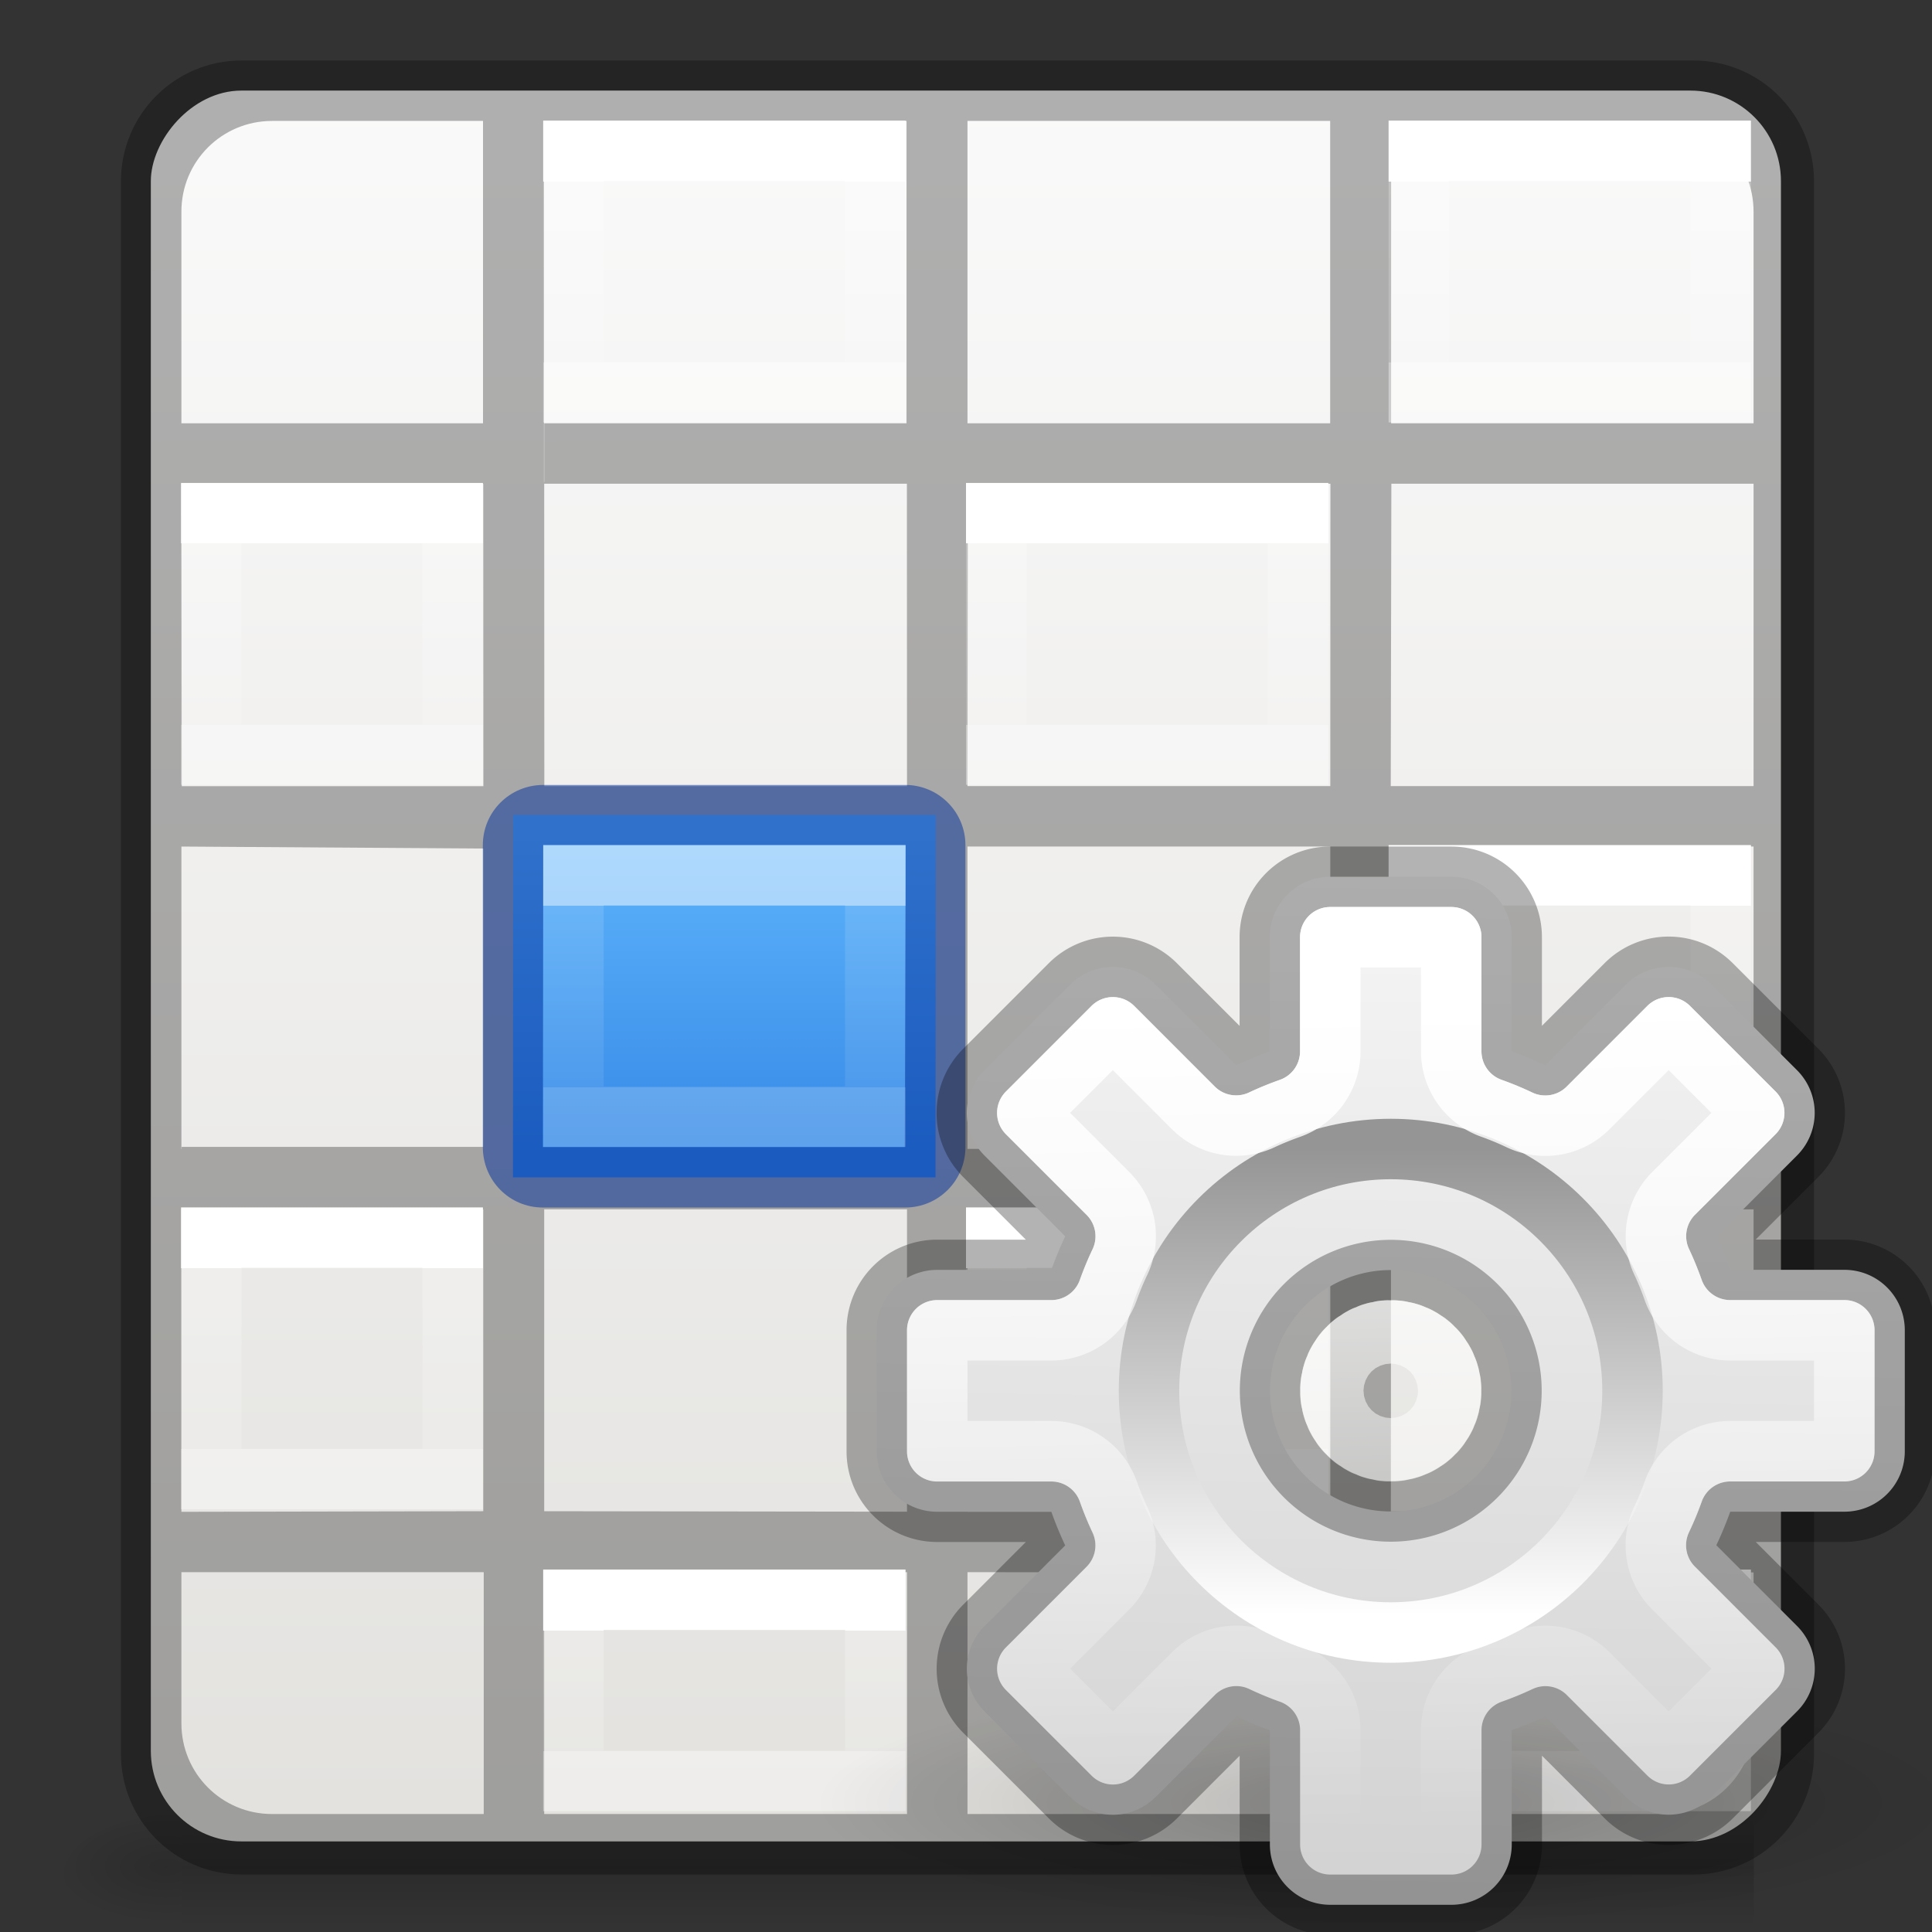 <svg height="32" viewBox="0 0 8.467 8.467" width="32" xmlns="http://www.w3.org/2000/svg" xmlns:xlink="http://www.w3.org/1999/xlink"><rect x="0" y="0" width="8.467" height="8.467" fill="#333333" stroke="none"/><linearGradient id="a" gradientTransform="matrix(.046 0 0 .008 -.542 25.981)" gradientUnits="userSpaceOnUse" x1="302.857" x2="302.857" y1="366.648" y2="609.505"><stop offset="0" stop-opacity="0"/><stop offset=".5"/><stop offset="1" stop-opacity="0"/></linearGradient><radialGradient id="b" cx="605.714" cy="486.648" gradientTransform="matrix(-.016 0 0 .008 14.44 25.981)" gradientUnits="userSpaceOnUse" r="117.143" xlink:href="#d"/><linearGradient id="c"><stop offset="0"/><stop offset="1" stop-opacity="0"/></linearGradient><linearGradient id="d" xlink:href="#c"/><radialGradient id="e" cx="605.714" cy="486.648" gradientTransform="matrix(.016 0 0 .008 21.56 25.981)" gradientUnits="userSpaceOnUse" r="117.143" xlink:href="#d"/><linearGradient id="f"><stop offset="0" stop-color="#fff"/><stop offset="0" stop-color="#fff" stop-opacity=".235"/><stop offset="1" stop-color="#fff" stop-opacity=".157"/><stop offset="1" stop-color="#fff" stop-opacity=".392"/></linearGradient><linearGradient id="g" gradientTransform="matrix(-.265 0 0 .265 3.704 3.44)" gradientUnits="userSpaceOnUse" x1="3" x2="3" xlink:href="#f" y1="2" y2="5"/><linearGradient id="h" gradientTransform="matrix(-.265 0 0 .265 3.704 1.852)" gradientUnits="userSpaceOnUse" x1="3" x2="3" xlink:href="#g" y1="2" y2="5"/><linearGradient id="i" gradientTransform="matrix(-.265 0 0 .265 3.704 .265)" gradientUnits="userSpaceOnUse" x1="3" x2="3" xlink:href="#g" y1="2" y2="5"/><linearGradient id="j" gradientTransform="matrix(-.265 0 0 .265 3.704 5.027)" gradientUnits="userSpaceOnUse" x1="3" x2="3" xlink:href="#g" y1="2" y2="5"/><linearGradient id="k" gradientTransform="matrix(-.265 0 0 .265 3.704 6.615)" gradientUnits="userSpaceOnUse" x1="3" x2="3" xlink:href="#g" y1="2" y2="4"/><linearGradient id="l" gradientTransform="matrix(-.265 0 0 .265 5.556 3.44)" gradientUnits="userSpaceOnUse" x1="3" x2="3" xlink:href="#g" y1="2" y2="5"/><linearGradient id="m" gradientTransform="matrix(-.265 0 0 .265 5.556 1.852)" gradientUnits="userSpaceOnUse" x1="3" x2="3" xlink:href="#g" y1="2" y2="5"/><linearGradient id="n" gradientTransform="matrix(-.265 0 0 .265 5.556 .265)" gradientUnits="userSpaceOnUse" x1="3" x2="3" xlink:href="#g" y1="2" y2="5"/><linearGradient id="o" gradientTransform="matrix(-.265 0 0 .265 5.556 5.027)" gradientUnits="userSpaceOnUse" x1="3" x2="3" xlink:href="#g" y1="2" y2="5"/><linearGradient id="p" gradientTransform="matrix(-.265 0 0 .265 5.556 6.615)" gradientUnits="userSpaceOnUse" x1="3" x2="3" xlink:href="#g" y1="2" y2="4"/><linearGradient id="q" gradientTransform="matrix(-.265 0 0 .265 7.408 3.44)" gradientUnits="userSpaceOnUse" x1="3" x2="3" xlink:href="#g" y1="2" y2="5"/><linearGradient id="r" gradientTransform="matrix(-.265 0 0 .265 7.408 1.852)" gradientUnits="userSpaceOnUse" x1="3" x2="3" xlink:href="#g" y1="2" y2="5"/><linearGradient id="s" gradientTransform="matrix(-.265 0 0 .265 7.408 .265)" gradientUnits="userSpaceOnUse" x1="3" x2="3" xlink:href="#g" y1="2" y2="5"/><linearGradient id="t" gradientTransform="matrix(-.265 0 0 .265 7.408 5.027)" gradientUnits="userSpaceOnUse" x1="3" x2="3" xlink:href="#g" y1="2" y2="5"/><linearGradient id="u" gradientTransform="matrix(-.265 0 0 .265 7.408 6.615)" gradientUnits="userSpaceOnUse" x1="3" x2="3" xlink:href="#g" y1="2" y2="4"/><linearGradient id="v" gradientTransform="matrix(-.265 0 0 .265 1.852 3.44)" gradientUnits="userSpaceOnUse" x1="3" x2="3" xlink:href="#g" y1="2" y2="5"/><linearGradient id="w" gradientTransform="matrix(-.265 0 0 .265 1.852 1.852)" gradientUnits="userSpaceOnUse" x1="3" x2="3" xlink:href="#g" y1="2" y2="5"/><linearGradient id="x" gradientTransform="matrix(-.265 0 0 .265 1.852 .265)" gradientUnits="userSpaceOnUse" x1="3" x2="3" xlink:href="#g" y1="2" y2="5"/><linearGradient id="y" gradientTransform="matrix(-.265 0 0 .265 1.852 5.027)" gradientUnits="userSpaceOnUse" x1="3" x2="3" xlink:href="#g" y1="2" y2="5"/><linearGradient id="z" gradientTransform="matrix(-.265 0 0 .265 1.852 6.615)" gradientUnits="userSpaceOnUse" x1="3" x2="3" xlink:href="#g" y1="2" y2="4"/><linearGradient id="A" gradientTransform="matrix(.345 0 0 1.333 2.123 -387.532)" gradientUnits="userSpaceOnUse" x1="3.045" x2="3.045" y1="293.329" y2="294.519"><stop offset="0" stop-color="#64baff"/><stop offset="1" stop-color="#3689e6"/></linearGradient><linearGradient id="B" gradientTransform="matrix(-.265 0 0 .265 3.704 3.44)" gradientUnits="userSpaceOnUse" x1="3" x2="3" xlink:href="#f" y1="2" y2="5"/><radialGradient id="C" cx="6.703" cy="73.616" gradientTransform="matrix(1.317 0 0 .288 14.175 8.613)" gradientUnits="userSpaceOnUse" r="7.228" xlink:href="#c"/><linearGradient id="D" gradientUnits="userSpaceOnUse" x1="22.881" x2="22.644" y1="14.458" y2="31.339"><stop offset="0" stop-color="#f6f6f6"/><stop offset="1" stop-color="#d2d2d2"/></linearGradient><linearGradient id="E" gradientUnits="userSpaceOnUse" x1="23.032" x2="23.04" y1="26.715" y2="18.997"><stop offset="0" stop-color="#fff"/><stop offset="1" stop-color="#959595"/></linearGradient><linearGradient id="F" gradientUnits="userSpaceOnUse" x1="23.132" x2="23.399" y1="16.459" y2="30.159"><stop offset="0" stop-color="#fff"/><stop offset="1" stop-color="#fff" stop-opacity="0"/></linearGradient><linearGradient id="G" gradientTransform="matrix(.157 0 0 .159 -8.008 -.016)" gradientUnits="userSpaceOnUse" x1="24.833" x2="24.833" y1="2.604" y2="51.798"><stop offset="0" stop-color="#fafafa"/><stop offset="1" stop-color="#e2e1de"/></linearGradient><g transform="matrix(.265 0 0 .265 -.529 .265)"><path d="m5 29h26v2h-26z" fill="url(#a)" opacity=".15"/><path d="m5 29v2c-.807.004-1.95-.448-1.95-1s.9-1 1.95-1z" fill="url(#b)" opacity=".15"/><path d="m31 29v2c.807.004 1.95-.448 1.95-1s-.9-1-1.95-1z" fill="url(#e)" opacity=".15"/></g><rect fill="url(#G)" height="7.673" rx=".397" ry=".397" stroke-width="1.333" transform="scale(-1 1)" width="7.144" x="-7.805" y=".397"/><path d="m3.998 1c-1.106 0-1.998.892-1.998 2v26c0 1.108.892 2 1.998 2h24.004c1.106 0 1.998-.892 1.998-2v-26c0-1.108-.892-2-1.998-2zm.502 1h3.488v5h-4.988v-3.5c0-.831.669-1.5 1.5-1.5zm4.496 0h5.996v5h-5.992v.971h-.004zm7.004 0h5.998v5h-5.998zm7.006 0h4.494c.831 0 1.5.669 1.5 1.5v3.5h-5.994zm-14.006 6h5.998l.002 5.002h-5.998zm7.006 0h5.996l-.002 5h-6zm7.004 0h5.99v5h-6zm-20.01.002h4.992l.002 5h-4.988zm0 5.998 4.994.033-.002 4.934h-4.988v.033h-.004zm6.002 0h5.998v5h-6zm6.998 0h6v5h-6zm7 0h6v5h-5.994zm-14 6h6v5l-6-.008zm7 0h6v5h-6zm13 0v4.996h-5.996v1.008h5.996v2.496c0 .208-.041.404-.117.584v.002c-.227.538-.76.914-1.383.914h-4.5l.004-9.992zm-26 .002h4.992v4.99l-4.992.01zm0 5.998h5v4h-3.5c-.831 0-1.5-.669-1.5-1.5zm6 0h6v4h-6zm7 0 6 .008-.008 3.992h-5.992z" opacity=".3" transform="scale(.265)"/><g fill="none" stroke-width=".265"><path d="m3.836 3.836h-1.323l-0 1.058h1.323z" stroke="url(#g)"/><path d="m3.836 2.249h-1.323l-0 1.058h1.323z" stroke="url(#h)"/><path d="m3.836.661h-1.323l-0 1.058h1.323z" stroke="url(#i)"/><path d="m3.836 5.424h-1.323l-0 1.058h1.323z" stroke="url(#j)"/><path d="m3.836 7.011h-1.323l-0.0.794h1.323z" stroke="url(#k)"/><path d="m5.689 3.836h-1.323l-0 1.058h1.323z" stroke="url(#l)"/><path d="m5.689 2.249h-1.323l-0 1.058h1.323z" stroke="url(#m)"/><path d="m5.689.661h-1.323l-0 1.058h1.323z" stroke="url(#n)"/><path d="m5.689 5.424h-1.323l-0 1.058h1.323z" stroke="url(#o)"/><path d="m5.689 7.011h-1.323l-0.0.794h1.323z" stroke="url(#p)"/><path d="m7.541 3.836h-1.323l-0 1.058h1.323z" stroke="url(#q)"/><path d="m7.541 2.249h-1.323l-0 1.058h1.323z" stroke="url(#r)"/><path d="m7.541.661h-1.323l-0 1.058h1.323z" stroke="url(#s)"/><path d="m7.541 5.424h-1.323l-0 1.058h1.323z" stroke="url(#t)"/><path d="m7.541 7.011h-1.323l-0.0.794h1.323z" stroke="url(#u)"/><path d="m1.984 3.836h-1.058l-0 1.058h1.058z" stroke="url(#v)"/><path d="m1.984 2.249h-1.058l-0 1.058h1.058z" stroke="url(#w)"/><path d="m1.984.661h-1.058l-0 1.058h1.058z" stroke="url(#x)"/><path d="m1.984 5.424h-1.058l-0 1.058h1.058z" stroke="url(#y)"/><path d="m1.984 7.011h-1.058l-0.0.794h1.058z" stroke="url(#z)"/></g><path d="m2.249 3.572h1.852l-.001 1.588h-1.852z" fill="url(#A)" stroke-width=".48"/><path d="m2.381 3.44c-.147 0-.265.118-.265.264v1.323c0 .147.117.265.263.265h1.588c.146 0 .264-.118.264-.265v-1.323c0-.146-.118-.264-.264-.264zm0 .264h1.588l-.004 1.323h-1.586z" fill="#002e99" fill-opacity=".502" stroke-width="1.333"/><path d="m3.836 3.836h-1.323l-0 1.058h1.323z" fill="none" opacity=".5" stroke="url(#B)" stroke-width=".265"/><g transform="matrix(.265 0 0 .265 0 0)"><path d="m32.517 29.816c0 1.15-4.261 2.082-9.517 2.082-5.256 0-9.517-.932-9.517-2.082 0-1.15 4.261-2.082 9.517-2.082 5.256 0 9.517.932 9.517 2.082z" fill="url(#C)" opacity=".2"/><path d="m22 14.5c-.554 0-1 .446-1 1v1.887a5.966 5.966 0 0 0 -.557.229l-1.332-1.332c-.392-.392-1.022-.392-1.414 0l-1.414 1.414c-.392.392-.392 1.022 0 1.414l1.334 1.334a5.966 5.966 0 0 0 -.23.555h-1.887c-.554 0-1 .446-1 1v2c0 .554.446 1 1 1h1.887a5.966 5.966 0 0 0 .229.557l-1.332 1.332c-.392.392-.392 1.022 0 1.414l1.414 1.414c.392.392 1.022.392 1.414 0l1.334-1.334a5.966 5.966 0 0 0 .555.23v1.887c0 .554.446 1 1 1h2c.554 0 1-.446 1-1v-1.887a5.966 5.966 0 0 0 .557-.229l1.332 1.332c.392.392 1.022.392 1.414 0l1.414-1.414c.392-.392.392-1.022 0-1.414l-1.334-1.334a5.966 5.966 0 0 0 .23-.555h1.887c.554 0 1-.446 1-1v-2c0-.554-.446-1-1-1h-1.887a5.966 5.966 0 0 0 -.229-.557l1.332-1.332c.392-.392.392-1.022 0-1.414l-1.414-1.414c-.392-.392-1.022-.392-1.414 0l-1.334 1.334a5.966 5.966 0 0 0 -.555-.23v-1.887c0-.554-.446-1-1-1zm1 6.504a1.995 1.995 0 0 1 1.996 1.996 1.995 1.995 0 0 1 -1.996 1.996 1.995 1.995 0 0 1 -1.996-1.996 1.995 1.995 0 0 1 1.996-1.996z" fill="url(#D)"/><g fill="none" stroke-linecap="square" stroke-linejoin="round"><path d="m22 14.5c-.554 0-1 .446-1 1v1.887a5.966 5.966 0 0 0 -.557.229l-1.332-1.332c-.392-.392-1.022-.392-1.414 0l-1.414 1.414c-.392.392-.392 1.022 0 1.414l1.334 1.334a5.966 5.966 0 0 0 -.23.555h-1.887c-.554 0-1 .446-1 1v2c0 .554.446 1 1 1h1.887a5.966 5.966 0 0 0 .229.557l-1.332 1.332c-.392.392-.392 1.022 0 1.414l1.414 1.414c.392.392 1.022.392 1.414 0l1.334-1.334a5.966 5.966 0 0 0 .555.23v1.887c0 .554.446 1 1 1h2c.554 0 1-.446 1-1v-1.887a5.966 5.966 0 0 0 .557-.229l1.332 1.332c.392.392 1.022.392 1.414 0l1.414-1.414c.392-.392.392-1.022 0-1.414l-1.334-1.334a5.966 5.966 0 0 0 .23-.555h1.887c.554 0 1-.446 1-1v-2c0-.554-.446-1-1-1h-1.887a5.966 5.966 0 0 0 -.229-.557l1.332-1.332c.392-.392.392-1.022 0-1.414l-1.414-1.414c-.392-.392-1.022-.392-1.414 0l-1.334 1.334a5.966 5.966 0 0 0 -.555-.23v-1.887c0-.554-.446-1-1-1zm1 6.504a1.995 1.995 0 0 1 1.996 1.996 1.995 1.995 0 0 1 -1.996 1.996 1.995 1.995 0 0 1 -1.996-1.996 1.995 1.995 0 0 1 1.996-1.996z" opacity=".3" stroke="#000"/><circle cx="23" cy="23" r="3.998" stroke="url(#E)"/><path d="m22 15.5v1.887a1.0 1 0 0 1 -.668.943c-.158.056-.312.118-.463.189a1.0 1 0 0 1 -1.133-.197l-1.332-1.332-1.414 1.414 1.334 1.334a1.0 1 0 0 1 .195 1.137c-.072.151-.135.304-.191.461a1.0 1 0 0 1 -.941.664h-1.887v2h1.887a1.0 1 0 0 1 .943.668c.056.158.118.312.189.463a1.0 1 0 0 1 -.197 1.133l-1.332 1.332 1.414 1.414 1.334-1.334a1.0 1 0 0 1 1.137-.195c.151.072.304.135.461.191a1.0 1 0 0 1 .664.941v1.887h2v-1.887a1.0 1 0 0 1 .668-.943c.158-.056.312-.118.463-.189a1.0 1 0 0 1 1.133.197l1.332 1.332 1.414-1.414-1.334-1.334a1.0 1 0 0 1 -.195-1.137c.072-.151.135-.304.191-.461a1.0 1 0 0 1 .941-.664h1.887v-2h-1.887a1.0 1 0 0 1 -.943-.668c-.056-.158-.118-.312-.189-.463a1.0 1 0 0 1 .197-1.133l1.332-1.332-1.414-1.414-1.334 1.334a1.0 1 0 0 1 -1.137.195c-.151-.072-.304-.135-.461-.191a1.0 1 0 0 1 -.664-.941v-1.887zm1 6.504c-.588 0.0.772.134.195.02-.577-.115.729.282.186.057-.543-.225.663.418.174.092-.489-.327.566.539.15.123-.416-.416.45.639.123.15-.327-.489.317.717.092.174-.225-.543.171.762.057.186-.115-.577.019.783.02.195-0-.588-.134.772-.02.195.115-.577-.282.729-.057.186.225-.543-.418.663-.092.174.327-.489-.539.566-.123.15.416-.416-.639.45-.15.123.489-.327-.717.317-.174.092.543-.225-.762.171-.186.057.577-.115-.783.019-.195.02.588-0-.772-.134-.195-.02.577.115-.729-.282-.186-.057.543.225-.663-.418-.174-.092.489.327-.566-.539-.15-.123.416.416-.45-.639-.123-.15.327.489-.317-.717-.092-.174.225.543-.171-.762-.057-.186.115.577-.019-.783-.02-.195 0.0.588.134-.772.02-.195-.115.577.282-.729.057-.186-.225.543.418-.663.092-.174-.327.489.539-.566.123-.15-.416.416.639-.45.15-.123-.489.327.717-.317.174-.092-.543.225.762-.171.186-.057-.577.115.783-.019.195-.02z" stroke="url(#F)"/></g></g></svg>